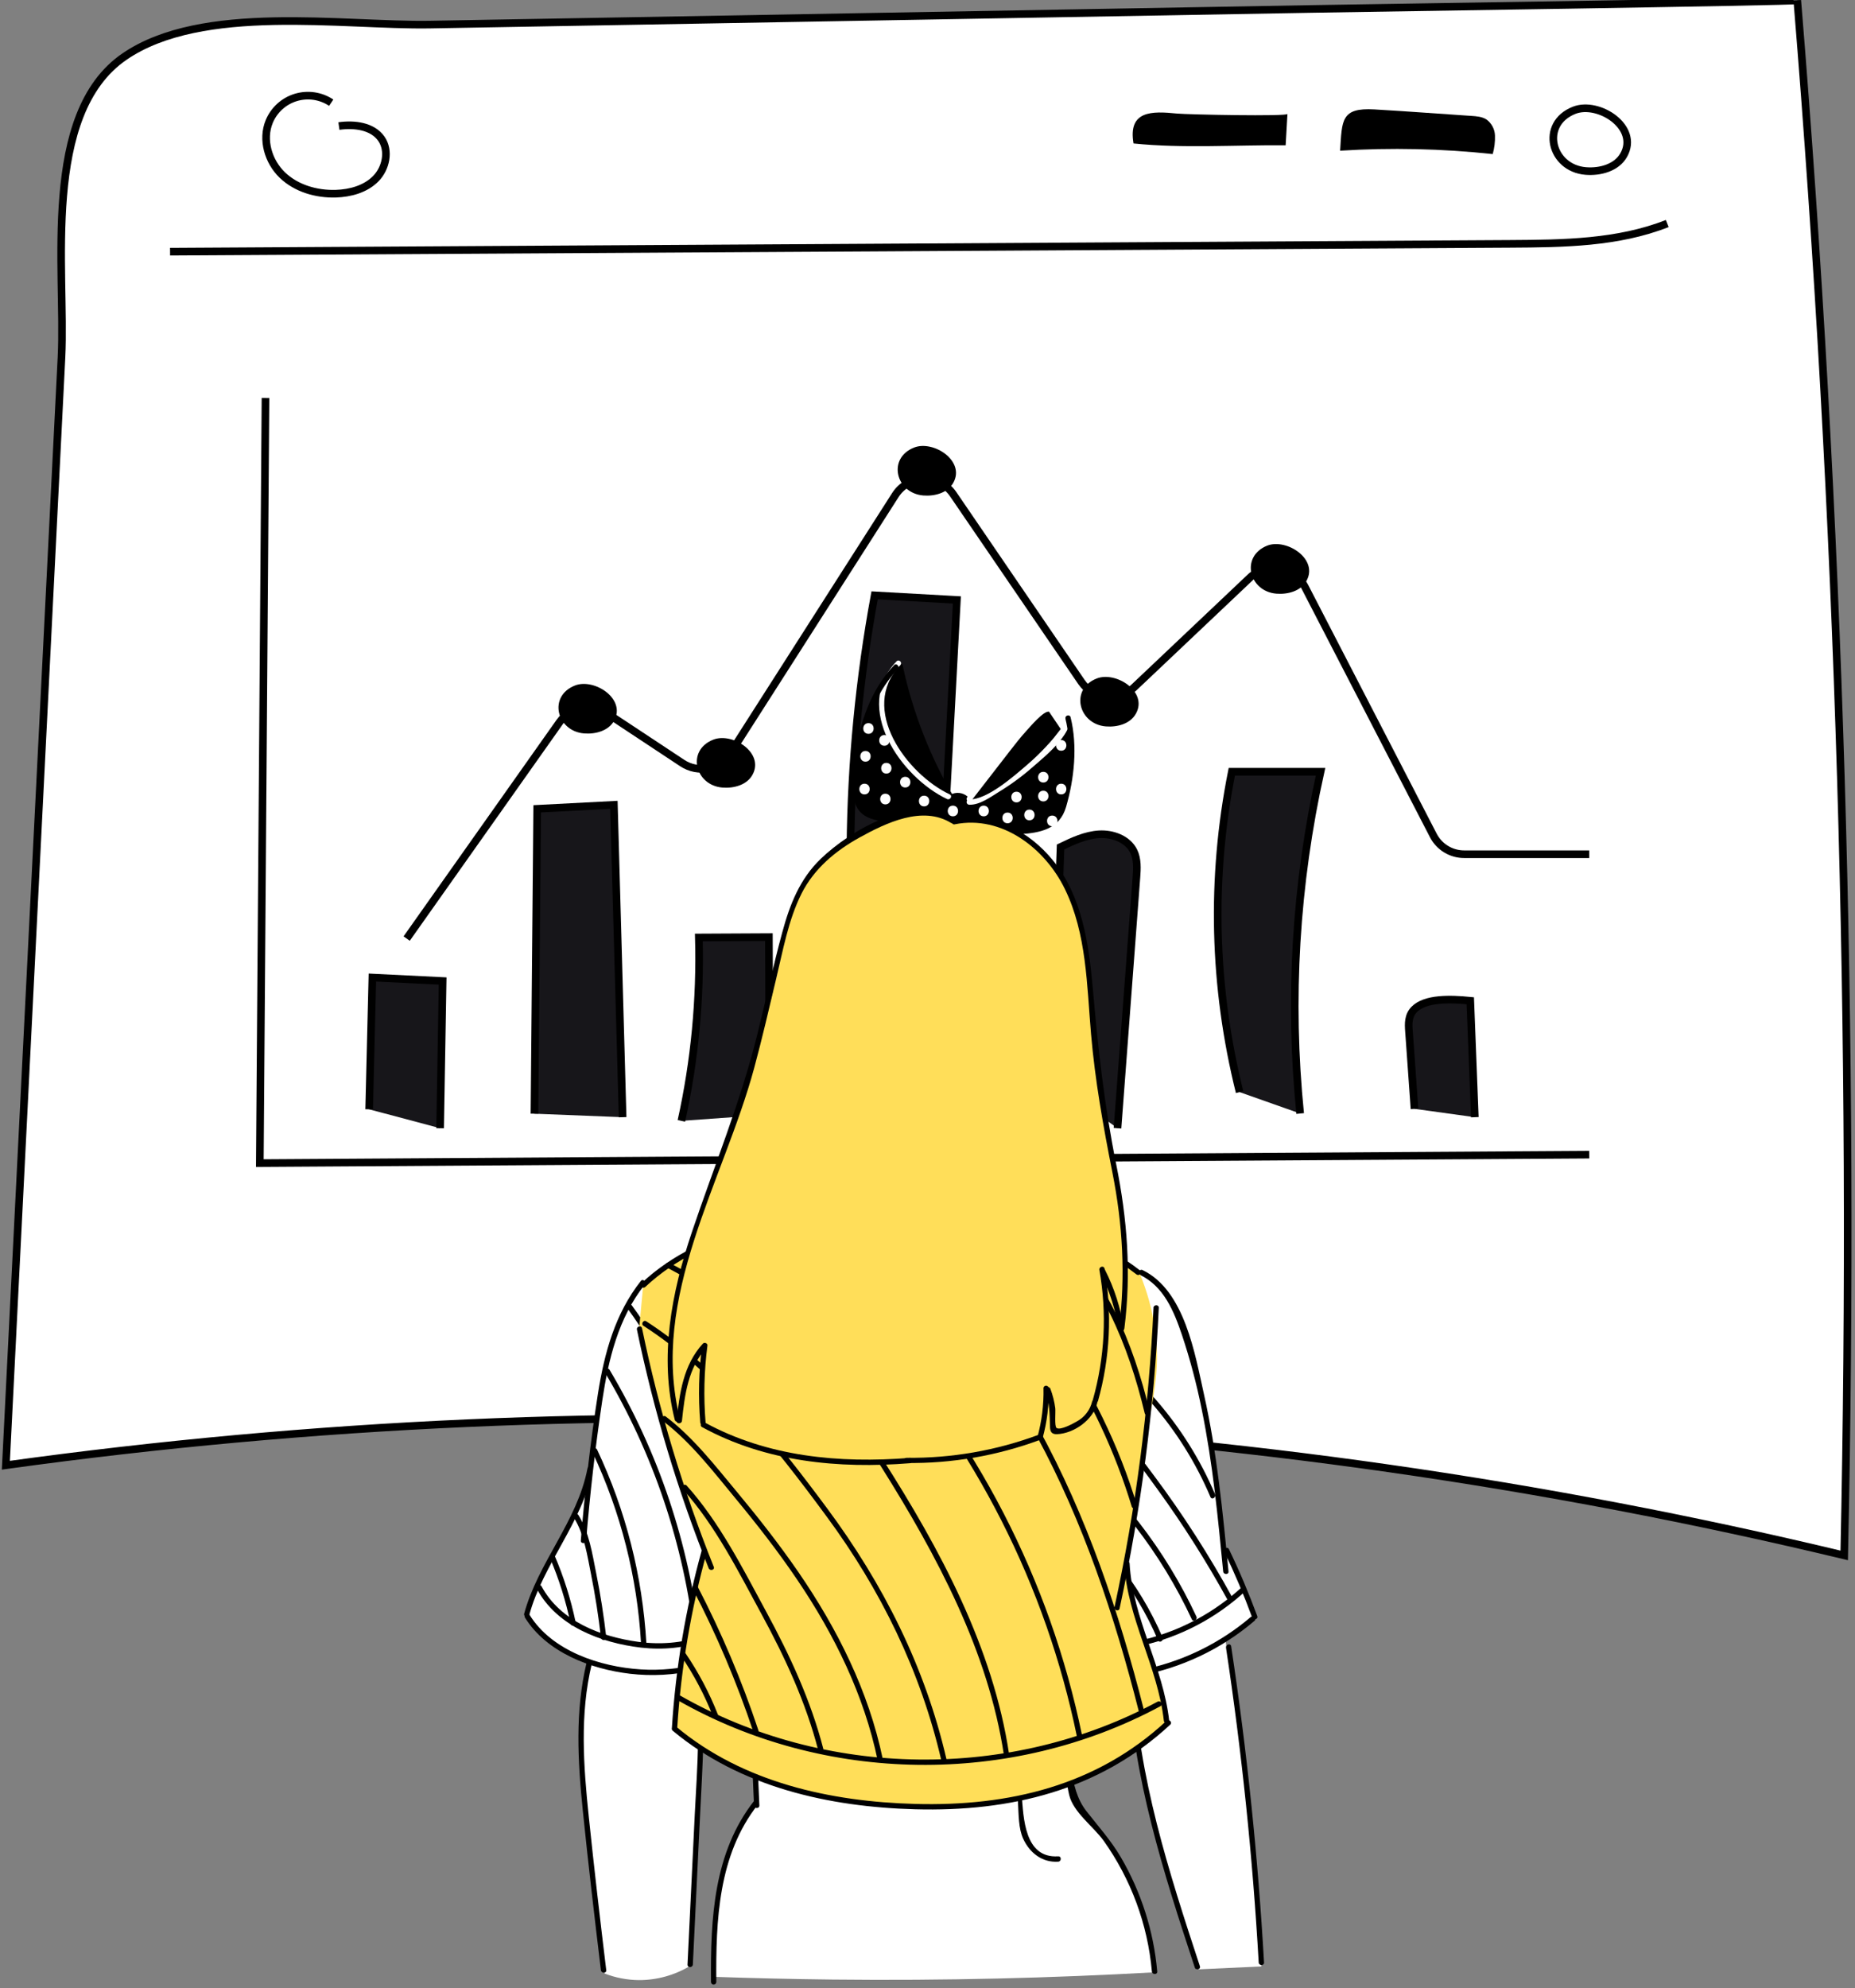 <svg width="505" height="541" viewBox="0 0 505 541" fill="none" xmlns="http://www.w3.org/2000/svg">
<rect x="0" y="0" width="505" height="541" fill="#808080" stroke="none"/>
<g clip-path="url(#clip0_1417_5000)">
<path d="M489.287 0.09C500.84 140.826 505.104 282.065 502.065 423.242C338.232 383.93 168.491 375.607 1.598 398.703L16.74 97.187C17.922 73.644 11.098 30.99 33.922 15.377C55.045 0.926 93.267 7.08 116.976 6.693L357.225 2.434C368.288 2.24 489.287 0.442 489.287 0.09Z" fill="white" stroke="black" stroke-width="2.074" stroke-miterlimit="10"/>
<path d="M46.297 68.485L411.217 66.356C425.647 66.273 440.458 66.114 453.885 60.824" stroke="black" stroke-width="2.074" stroke-miterlimit="10"/>
<path d="M90.172 27.946C88.768 27.008 87.173 26.394 85.502 26.148C83.832 25.901 82.127 26.029 80.512 26.521C78.897 27.013 77.411 27.857 76.161 28.994C74.912 30.13 73.93 31.529 73.288 33.09C71.269 37.986 73.025 43.939 76.835 47.61C80.644 51.282 86.134 52.865 91.424 52.706C95.385 52.582 99.506 51.448 102.293 48.627C105.079 45.806 106.082 41.021 103.821 37.758C101.401 34.3 96.464 33.699 92.267 34.3" stroke="black" stroke-width="2.074" stroke-miterlimit="10"/>
<path d="M350.493 31.003L350.002 39.535C336.367 39.418 322.11 40.427 308.586 39.038C307.051 30.049 313.585 30.215 320.34 30.893C323.285 31.19 350.451 31.715 350.493 31.003Z" fill="black"/>
<path d="M364.832 41.008C378.68 40.136 392.577 40.444 406.373 41.928C406.837 40.282 407.045 38.575 406.988 36.866C406.955 36.013 406.73 35.178 406.329 34.423C405.928 33.669 405.361 33.015 404.672 32.51C403.483 31.75 402.01 31.632 400.606 31.542C391.784 30.955 382.961 30.284 374.139 29.772C365.067 29.261 365.351 32.683 364.832 41.008Z" fill="black"/>
<path d="M431.709 46.533C435.629 46.851 440.068 45.641 442.018 42.225C446.353 34.62 435.187 27.401 428.549 30.008C419.173 33.7 422.222 45.773 431.709 46.533Z" stroke="black" stroke-width="2.074" stroke-miterlimit="10"/>
<path d="M251.354 134.826C254.452 135.075 257.951 134.135 259.492 131.424C262.908 125.423 254.099 119.719 248.865 121.779C241.46 124.69 243.887 134.218 251.354 134.826Z" fill="black"/>
<path d="M196.673 214.308C199.77 214.557 203.269 213.617 204.811 210.906C208.233 204.905 199.424 199.207 194.183 201.268C186.778 204.179 189.212 213.706 196.673 214.308Z" fill="black"/>
<path d="M159.016 199.574C162.114 199.823 165.613 198.882 167.155 196.172C170.577 190.17 161.761 184.473 156.527 186.533C149.108 189.451 151.549 198.979 159.016 199.574Z" fill="black"/>
<path d="M347.487 161.545C350.585 161.794 354.083 160.854 355.625 158.144C359.082 152.142 350.239 146.438 344.998 148.464C337.593 151.423 340.02 160.951 347.487 161.545Z" fill="black"/>
<path d="M301.064 197.665C304.155 197.914 307.66 196.974 309.195 194.264C312.652 188.262 303.809 182.565 298.568 184.625C291.17 187.536 293.618 197.064 301.064 197.665Z" fill="black"/>
<path d="M72.276 108.305L70.734 316.493L432.647 314.19" stroke="black" stroke-width="2.074" stroke-miterlimit="10"/>
<path d="M100.5 301.859L101.374 266L120.5 266.942L119.817 307" fill="#17161A"/>
<path d="M100.5 301.859L101.374 266L120.5 266.942L119.817 307" stroke="black" stroke-width="2.074" stroke-miterlimit="10"/>
<path d="M145.5 303.05L146.245 220.084L167.126 219L169.5 304" fill="#17161A"/>
<path d="M145.5 303.05L146.245 220.084L167.126 219L169.5 304" stroke="black" stroke-width="2.074" stroke-miterlimit="10"/>
<path d="M185.5 305C189.114 288.671 190.712 271.888 190.252 255.096L209.323 255L209.5 303.281" fill="#17161A"/>
<path d="M185.5 305C189.114 288.671 190.712 271.888 190.252 255.096L209.323 255L209.5 303.281" stroke="black" stroke-width="2.074" stroke-miterlimit="10"/>
<path d="M236.773 298.776C229.32 253.459 229.771 207.158 238.104 162L260.5 163.245C258.075 208.496 255.65 253.748 253.225 299" fill="#17161A"/>
<path d="M236.773 298.776C229.32 253.459 229.771 207.158 238.104 162L260.5 163.245C258.075 208.496 255.65 253.748 253.225 299" stroke="black" stroke-width="2.074" stroke-miterlimit="10"/>
<path d="M286.5 294.278L288.721 230.47C292.045 228.869 295.509 227.243 299.212 227.021C302.915 226.799 306.991 228.327 308.62 231.593C309.71 233.8 309.551 236.38 309.371 238.823L304.225 307" fill="#17161A"/>
<path d="M286.5 294.278L288.721 230.47C292.045 228.869 295.509 227.243 299.212 227.021C302.915 226.799 306.991 228.327 308.62 231.593C309.71 233.8 309.551 236.38 309.371 238.823L304.225 307" stroke="black" stroke-width="2.074" stroke-miterlimit="10"/>
<path d="M337.468 297.178C330.301 268.458 329.583 238.926 335.348 210H359.5C352.688 240.674 350.823 271.936 353.953 303" fill="#17161A"/>
<path d="M337.468 297.178C330.301 268.458 329.583 238.926 335.348 210H359.5C352.688 240.674 350.823 271.936 353.953 303" stroke="black" stroke-width="2.074" stroke-miterlimit="10"/>
<path d="M385.079 301.727L383.573 280.584C383.424 278.552 383.342 276.369 385.011 274.673C388.042 271.586 394.798 271.773 400.267 272.318C400.685 282.882 401.096 293.442 401.5 304" fill="#17161A"/>
<path d="M385.079 301.727L383.573 280.584C383.424 278.552 383.342 276.369 385.011 274.673C388.042 271.586 394.798 271.773 400.267 272.318C400.685 282.882 401.096 293.442 401.5 304" stroke="black" stroke-width="2.074" stroke-miterlimit="10"/>
<path d="M110.711 255.392L152.335 196.51C153.749 194.508 155.886 193.136 158.295 192.684C160.704 192.232 163.194 192.737 165.237 194.09L185.751 207.649C186.793 208.338 187.961 208.813 189.188 209.047C190.415 209.281 191.676 209.269 192.898 209.012C194.12 208.755 195.279 208.257 196.307 207.548C197.336 206.84 198.213 205.934 198.888 204.883L243.748 134.71C244.587 133.396 245.74 132.31 247.101 131.551C248.463 130.791 249.992 130.381 251.551 130.357C253.111 130.333 254.651 130.696 256.036 131.413C257.421 132.131 258.606 133.18 259.485 134.468L294.402 185.571C295.171 186.698 296.176 187.643 297.346 188.344C298.516 189.044 299.824 189.482 301.18 189.628C302.536 189.774 303.907 189.624 305.2 189.189C306.492 188.753 307.675 188.043 308.666 187.106L340.354 157.119C341.417 156.117 342.697 155.374 344.096 154.95C345.494 154.527 346.972 154.434 348.412 154.678C349.853 154.923 351.217 155.499 352.397 156.36C353.577 157.222 354.541 158.346 355.213 159.643L390.206 227.34C391.001 228.877 392.203 230.166 393.681 231.065C395.159 231.965 396.856 232.442 398.586 232.443H432.645" stroke="black" stroke-width="2.074" stroke-miterlimit="10"/>
<path d="M204.526 456.783L206.268 489.882C203.18 493.731 200.665 498.007 198.801 502.576C196.111 509.214 195.516 514.766 194.825 521.245C194.232 526.781 194.065 532.354 194.327 537.915C204.929 538.288 215.713 538.537 226.679 538.662C257.178 538.994 286.501 538.247 314.524 536.67C314.142 532.465 313.395 528.301 312.291 524.225C310.832 518.463 308.569 512.935 305.57 507.803C304.381 505.805 302.286 502.963 298.103 497.349C295.524 493.892 293.353 491.043 291.88 489.135L289.64 463.504L204.526 456.783Z" fill="white"/>
<path d="M204.083 463.904L205.272 491.277C205.314 492.211 206.766 492.211 206.724 491.277L205.542 463.904C205.5 462.97 204.041 462.963 204.083 463.904Z" fill="black"/>
<path d="M205.309 490.014C194.246 504.105 193.423 522.103 193.554 539.305C193.554 539.498 193.631 539.683 193.767 539.819C193.903 539.955 194.088 540.031 194.28 540.031C194.473 540.031 194.658 539.955 194.794 539.819C194.93 539.683 195.006 539.498 195.006 539.305C194.875 522.545 195.511 504.796 206.332 491.037C206.899 490.345 205.876 489.274 205.302 490.014H205.309Z" fill="black"/>
<path d="M289.469 468.468C289.973 474.878 289.6 482.179 291.073 488.437C292.186 493.152 297.69 497.038 300.449 500.882C307.907 511.362 312.441 523.638 313.586 536.449C313.669 537.376 315.121 537.383 315.038 536.449C314.068 525.471 310.677 514.845 305.109 505.335C302.391 500.723 299.004 496.983 295.74 492.806C290.693 486.342 291.591 476.42 290.955 468.468C290.879 467.535 289.427 467.528 289.496 468.468H289.469Z" fill="black"/>
<path d="M273.925 481.203C278.889 485.414 275.944 494.693 278.557 500.363C280.334 504.214 283.757 506.869 288.078 506.586C289.005 506.523 289.012 505.071 288.078 505.127C278.855 505.707 278.634 494.624 278.136 488.187C277.901 485.075 277.444 482.268 274.948 480.166C274.257 479.558 273.206 480.588 273.925 481.19V481.203Z" fill="black"/>
<path d="M183.431 342.312C180.043 342.624 177.768 345.313 175.058 348.598C172.088 352.265 169.761 356.41 168.178 360.857C166.22 366.181 164.819 371.693 163.995 377.306C162.909 383.667 161.672 392.067 160.704 402.128C158.381 407.355 156.251 411.517 154.723 414.387C151.224 420.934 149.06 424.067 146.35 430.234C145.107 433.069 144.008 435.965 143.059 438.912C144.282 441.096 145.791 443.107 147.546 444.892C151.111 448.458 155.543 451.034 160.406 452.367C159.005 458.964 158.204 465.676 158.014 472.418C157.873 477.51 158.072 482.605 158.609 487.671C160.517 507.224 163.629 530.048 164.59 537.011C167.547 538.163 170.688 538.771 173.862 538.809C178.816 538.83 183.68 537.483 187.918 534.916C187.974 525.367 188.271 517.63 188.513 512.486C188.651 509.617 188.727 508.566 189.709 492.151C190.594 477.528 190.732 475.045 190.594 470.904C190.421 465.087 189.82 459.291 188.796 453.563C195.098 452.373 201.101 449.943 206.455 446.413C205.688 433.498 204.948 422.601 204.381 414.414C201.118 368.732 201.968 397.516 200.198 374.312C199.341 363.104 198.905 353.258 192.122 346.503C190.712 345.113 187.441 341.946 183.431 342.312Z" fill="white"/>
<path d="M174.472 348.553C167.461 357.41 164.536 368.162 162.794 379.156C160.72 392.41 159.213 405.824 158.12 419.189C158.044 420.123 159.503 420.123 159.572 419.189C160.616 406.46 162.068 393.71 163.963 381.078C165.643 369.877 168.332 358.641 175.503 349.584C176.076 348.858 175.053 347.82 174.472 348.553Z" fill="black"/>
<path d="M159.925 399.623C157.159 414.026 146.47 425.116 142.674 439.18C142.652 439.352 142.693 439.527 142.789 439.672C142.886 439.817 143.031 439.922 143.198 439.969C143.366 440.016 143.544 440.001 143.702 439.928C143.86 439.854 143.985 439.726 144.056 439.567C147.845 425.51 158.514 414.427 161.308 400.011C161.487 399.091 160.084 398.704 159.925 399.623Z" fill="black"/>
<path d="M142.927 440.189C148.811 449.647 160.835 454.183 171.455 455.441C183.548 456.876 195.762 454.039 205.985 447.421C206.773 446.916 206.04 445.658 205.252 446.169C196.113 452.106 185.305 454.943 174.428 454.259C163.414 453.568 150.291 449.281 144.185 439.449C143.687 438.661 142.429 439.387 142.927 440.189Z" fill="black"/>
<path d="M198.953 372.485C202.461 396.989 204.592 421.67 205.335 446.413C205.335 447.346 206.822 447.353 206.794 446.413C206.036 421.538 203.887 396.726 200.357 372.091C200.218 371.165 198.822 371.559 198.974 372.479L198.953 372.485Z" fill="black"/>
<path d="M146.178 432.382C151.619 442.532 163.643 447.068 174.526 448.334C186.557 449.716 198.858 445.948 205.952 435.708C206.484 434.934 205.226 434.208 204.693 434.968C197.731 445.028 185.472 448.354 173.78 446.764C163.602 445.381 152.525 441.157 147.429 431.649C146.987 430.827 145.728 431.56 146.171 432.382H146.178Z" fill="black"/>
<path d="M159.682 452.434C156.529 465.654 157.283 479.144 158.645 492.537C160.125 507.056 161.826 521.576 163.589 536.096C163.699 537.009 165.151 537.023 165.041 536.096C163.354 522.206 161.743 508.301 160.291 494.383C158.839 480.464 157.815 466.532 161.086 452.828C161.307 451.915 159.903 451.528 159.703 452.441L159.682 452.434Z" fill="black"/>
<path d="M189.147 454.267C190.848 467.328 189.838 480.506 189.147 493.609C188.483 507.267 187.824 520.918 187.169 534.562C187.121 535.502 188.552 535.495 188.621 534.562C189.285 520.913 189.944 507.262 190.599 493.609C191.235 480.472 192.265 467.334 190.564 454.267C190.447 453.347 188.988 453.34 189.112 454.267H189.147Z" fill="black"/>
<path d="M149.755 424.023C152.199 429.756 154.066 435.718 155.328 441.821C155.522 442.74 156.925 442.353 156.711 441.434C155.412 435.21 153.494 429.132 150.986 423.291C150.619 422.426 149.368 423.173 149.734 424.023H149.755Z" fill="black"/>
<path d="M156.245 412.99C159.066 417.519 159.875 423.264 160.912 428.429C162.053 434.113 162.931 439.845 163.608 445.604C163.712 446.524 165.171 446.531 165.06 445.604C164.369 439.713 163.484 433.85 162.295 428.042C161.223 422.697 160.4 416.979 157.455 412.257C156.957 411.462 155.699 412.195 156.196 412.99H156.245Z" fill="black"/>
<path d="M161.304 395.205C168.999 411.516 173.483 429.154 174.511 447.159C174.559 448.086 176.018 448.093 175.963 447.159C174.916 428.899 170.365 411.012 162.556 394.472C162.162 393.622 160.903 394.362 161.304 395.205Z" fill="black"/>
<path d="M164.693 373.481C177.889 395.629 186.199 420.342 189.065 445.963C189.169 446.883 190.628 446.89 190.517 445.963C187.64 420.087 179.264 395.124 165.951 372.748C165.854 372.582 165.694 372.46 165.508 372.411C165.321 372.362 165.122 372.388 164.955 372.486C164.789 372.583 164.667 372.742 164.618 372.929C164.569 373.116 164.596 373.314 164.693 373.481Z" fill="black"/>
<path d="M170.79 355.992C188.768 380.51 195.972 410.414 202.133 439.655C202.326 440.574 203.723 440.187 203.516 439.267C197.334 409.882 190.102 379.846 172.028 355.232C171.482 354.485 170.217 355.232 170.77 355.964L170.79 355.992Z" fill="black"/>
<path d="M179.471 346.895C191.848 360.032 197.165 377.498 201.839 394.541C201.91 394.7 202.036 394.828 202.193 394.902C202.351 394.975 202.529 394.99 202.697 394.943C202.864 394.896 203.01 394.791 203.106 394.646C203.202 394.501 203.243 394.327 203.222 394.154C198.478 376.868 193.037 359.216 180.474 345.865C179.831 345.173 178.807 346.211 179.45 346.895H179.471Z" fill="black"/>
<path d="M310.71 345.814C313.647 347.913 316.217 350.483 318.315 353.42C321.586 358.039 322.747 362.326 323.764 366.225C327.02 378.712 328.652 384.956 329.482 389.914C331.267 400.558 332.451 411.294 333.029 422.072C337.109 427.074 339.997 432.941 341.471 439.226C340.033 440.786 338.487 442.244 336.845 443.589C335.725 444.508 334.626 445.317 333.575 446.037C334.266 450.558 335.11 456.408 336.03 463.191C336.652 467.83 338.208 479.605 339.839 495.059C341.022 506.267 342.28 519.742 343.379 535.092L325.679 535.908C323.549 529.962 320.839 521.9 318.073 512.213C315.423 503.439 313.242 494.53 311.539 485.524C309.728 475.539 308.635 465.436 308.269 455.295C305.343 456.133 302.323 456.598 299.28 456.678C292.717 456.786 286.238 455.185 280.48 452.031C281.027 443.928 281.739 435.568 282.665 426.974C283.944 415.005 285.514 403.555 287.291 392.659L282.928 376.576C283.039 374.356 283.924 360.798 295.18 352.065C299.699 348.621 305.065 346.462 310.71 345.814Z" fill="white"/>
<path d="M310.329 346.896C316.856 350.049 319.601 356.818 321.793 363.317C323.995 369.925 325.784 376.663 327.152 383.493C330.132 398.013 331.563 412.844 332.994 427.606C333.084 428.532 334.536 428.539 334.446 427.606C332.89 411.516 331.328 395.358 327.795 379.552C325.319 368.489 322.554 351.162 311.069 345.61C310.225 345.202 309.486 346.46 310.329 346.868V346.896Z" fill="black"/>
<path d="M333.325 422.286C336.133 428.113 338.652 434.059 340.883 440.125C341.208 440.996 342.611 440.623 342.266 439.738C339.993 433.547 337.426 427.486 334.563 421.553C334.155 420.71 332.904 421.443 333.305 422.286H333.325Z" fill="black"/>
<path d="M285.058 384.274C286.698 386.211 287.964 388.436 288.792 390.835C289.096 391.72 290.5 391.34 290.175 390.448C289.26 387.815 287.868 385.372 286.068 383.243C285.466 382.552 284.436 383.561 285.038 384.274H285.058Z" fill="black"/>
<path d="M286.534 390.917C285.469 411.037 279.959 430.681 280.125 450.891C280.125 451.084 280.201 451.268 280.337 451.404C280.474 451.541 280.658 451.617 280.851 451.617C281.043 451.617 281.228 451.541 281.364 451.404C281.5 451.268 281.577 451.084 281.577 450.891C281.418 430.681 286.928 411.037 287.993 390.917C288.042 389.983 286.61 389.983 286.534 390.917Z" fill="black"/>
<path d="M280.346 452.156C286.728 459.403 301.372 457.536 309.753 456.063C321.489 453.967 332.455 448.784 341.523 441.045C342.215 440.437 341.205 439.413 340.493 440.015C332.41 446.892 322.78 451.708 312.428 454.051C307.402 455.182 302.258 455.707 297.106 455.614C291.803 455.51 285.131 455.392 281.376 451.126C280.754 450.435 279.731 451.451 280.346 452.156Z" fill="black"/>
<path d="M281.507 445.352C289.873 450.842 301.635 449.874 310.969 447.765C321.444 445.356 331.111 440.261 339.02 432.982C339.711 432.353 338.681 431.33 337.99 431.959C330.647 438.709 321.746 443.533 312.082 446.002C302.838 448.339 290.599 449.583 282.24 444.1C281.452 443.582 280.726 444.84 281.507 445.352Z" fill="black"/>
<path d="M282.463 433.013C286.175 437.355 289.314 442.156 291.804 447.298C292.219 448.141 293.471 447.401 293.063 446.565C290.51 441.317 287.293 436.418 283.493 431.989C282.885 431.298 281.855 432.308 282.463 433.013Z" fill="black"/>
<path d="M283.493 420.532C290.901 428.628 296.93 437.885 301.339 447.933C301.712 448.791 302.963 448.051 302.59 447.201C298.117 437.056 292.012 427.713 284.516 419.544C283.887 418.852 282.857 419.882 283.493 420.567V420.532Z" fill="black"/>
<path d="M285.942 409.767C298.869 419.054 309.01 431.7 315.265 446.337C315.631 447.194 316.883 446.454 316.516 445.597C310.146 430.754 299.836 417.938 286.702 408.536C285.942 407.99 285.209 409.228 285.969 409.795L285.942 409.767Z" fill="black"/>
<path d="M288.389 394.017C303.736 406.677 316.06 422.606 324.46 440.64C324.854 441.483 326.106 440.75 325.712 439.9C317.258 421.753 304.856 405.725 289.412 392.987C288.721 392.399 287.663 393.422 288.389 394.017Z" fill="black"/>
<path d="M290.803 380.726C301.306 385.953 308.434 396.089 315.169 405.34C322.149 414.961 328.518 425.011 334.238 435.431C334.688 436.254 335.946 435.521 335.49 434.698C329.2 423.235 322.124 412.222 314.311 401.738C307.936 393.171 301.278 384.287 291.543 379.433C290.706 379.018 289.966 380.269 290.81 380.691L290.803 380.726Z" fill="black"/>
<path d="M290.811 362.747C308.092 373.17 321.643 388.782 329.531 407.358C329.897 408.215 331.149 407.476 330.789 406.618C322.784 387.81 309.05 372.006 291.544 361.454C291.377 361.357 291.178 361.33 290.992 361.38C290.805 361.429 290.645 361.55 290.548 361.717C290.451 361.884 290.424 362.083 290.473 362.269C290.523 362.456 290.644 362.616 290.811 362.713V362.747Z" fill="black"/>
<path d="M333.766 448.36C338.057 476.755 341.023 505.304 342.664 534.007C342.713 534.934 344.172 534.941 344.116 534.007C342.471 505.202 339.488 476.524 335.169 447.973C335.024 447.053 333.627 447.448 333.786 448.36H333.766Z" fill="black"/>
<path d="M307.165 456.093C308.327 483.453 316.748 509.582 325.266 535.393C325.557 536.278 326.96 535.898 326.649 535.006C318.193 509.333 309.779 483.322 308.617 456.093C308.575 455.16 307.123 455.153 307.165 456.093Z" fill="black"/>
<path d="M175.129 349.465L173.863 363.011C175.218 368.593 176.689 374.262 178.275 380.02C182.423 395.072 187.007 409.26 191.82 422.549C190.34 427.562 188.95 432.92 187.726 438.611C185.499 448.991 184.025 459.519 183.315 470.112C187.798 473.869 192.665 477.141 197.835 479.875C202.08 482.143 211.339 486.513 229.316 489.327C243.656 491.546 256.24 493.476 272.184 490.585C293.134 486.762 308.477 476.598 317.541 469.151C317.189 467.077 316.594 463.869 315.654 460.017C313.69 451.976 311.941 448.173 309.984 441.432C308.489 436.263 307.334 431.001 306.527 425.681C307.91 414.114 309.459 404.738 310.62 398.28C313.704 381.188 316.152 373.271 314.402 361.42C313.652 356.336 312.278 351.364 310.309 346.617C302.852 341.364 294.666 337.229 286.012 334.344C277.95 331.716 269.586 330.129 261.121 329.622C252.382 328.93 246.304 329.352 234.66 330.251C217.036 331.634 208.22 332.325 199.066 335.602C190.343 338.799 182.243 343.49 175.129 349.465Z" fill="#FFDE59"/>
<path d="M173.405 361.837C177.981 383.999 184.513 405.712 192.924 426.72C193.27 427.578 194.68 427.204 194.307 426.333C185.891 405.326 179.359 383.613 174.788 361.45C174.594 360.53 173.191 360.917 173.405 361.837Z" fill="black"/>
<path d="M191.044 421.859C186.674 437.617 183.951 453.786 182.92 470.106C182.858 471.04 184.303 471.04 184.372 470.106C185.401 453.917 188.108 437.877 192.448 422.246C192.469 422.073 192.428 421.899 192.332 421.754C192.236 421.609 192.091 421.503 191.923 421.457C191.756 421.41 191.577 421.424 191.419 421.498C191.262 421.572 191.136 421.7 191.065 421.859H191.044Z" fill="black"/>
<path d="M183.139 470.952C201.586 486.308 225.641 491.694 249.163 492.324C275.002 493.015 299.236 487.256 318.575 469.299C319.267 468.656 318.236 467.633 317.545 468.269C298.496 485.956 274.607 491.549 249.163 490.872C226.063 490.249 202.298 485.022 184.169 469.921C183.478 469.327 182.42 470.35 183.139 470.952Z" fill="black"/>
<path d="M175.672 350.186C192.37 334.567 216.591 332.009 238.399 330.612C263.027 329.029 289.184 331.165 309.387 346.777C310.12 347.344 311.157 346.321 310.417 345.747C289.875 329.844 263.477 327.549 238.399 329.153C216.169 330.577 191.644 333.253 174.642 349.156C173.951 349.799 174.988 350.829 175.672 350.186Z" fill="black"/>
<path d="M314.027 355.876C312.771 383.264 309.221 410.498 303.414 437.292C303.214 438.204 304.617 438.599 304.797 437.679C310.632 410.757 314.201 383.394 315.466 355.876C315.507 354.936 314.083 354.943 314.007 355.876H314.027Z" fill="black"/>
<path d="M306.064 425.488C306.893 440.416 315.204 453.491 316.843 468.253C316.947 469.173 318.406 469.187 318.302 468.253C316.656 453.491 308.345 440.396 307.523 425.488C307.467 424.562 306.015 424.555 306.064 425.488Z" fill="black"/>
<path d="M184.461 462.632C224.501 485.511 275.279 486.141 315.887 464.292C316.709 463.849 315.977 462.591 315.154 463.033C275.003 484.64 224.778 483.99 185.166 461.381C185 461.283 184.802 461.256 184.616 461.305C184.43 461.353 184.271 461.474 184.174 461.64C184.076 461.806 184.049 462.004 184.098 462.19C184.146 462.376 184.267 462.535 184.433 462.632H184.461Z" fill="black"/>
<path d="M185.463 450.67C188.917 455.754 191.797 461.206 194.05 466.925C194.389 467.782 195.799 467.409 195.433 466.538C193.137 460.699 190.199 455.133 186.673 449.944C186.154 449.176 184.889 449.902 185.421 450.677L185.463 450.67Z" fill="black"/>
<path d="M188.58 432.334C195.089 444.826 200.601 457.812 205.064 471.171C205.361 472.056 206.765 471.676 206.447 470.784C201.956 457.306 196.408 444.205 189.853 431.601C189.417 430.771 188.159 431.504 188.594 432.334H188.58Z" fill="black"/>
<path d="M185.94 405.3C194.804 415.188 200.992 427.592 207.291 439.18C213.707 450.99 219.37 463.186 222.744 476.234C222.815 476.392 222.941 476.52 223.099 476.594C223.256 476.668 223.435 476.683 223.603 476.636C223.77 476.589 223.915 476.483 224.011 476.339C224.108 476.194 224.149 476.019 224.127 475.846C220.718 462.675 215 450.367 208.529 438.447C202.161 426.693 195.903 414.247 186.942 404.249C186.32 403.558 185.29 404.581 185.919 405.28L185.94 405.3Z" fill="black"/>
<path d="M180.541 386.714C188.147 392.508 194.155 400.405 200.226 407.734C206.144 414.883 211.862 422.212 217.062 429.908C227.191 444.884 235.239 461.25 238.939 479.04C239.125 479.953 240.529 479.566 240.321 478.653C236.477 460.164 227.959 443.204 217.311 427.723C212.139 420.214 206.504 413.037 200.675 406.026C194.674 398.821 188.762 391.167 181.253 385.456C180.506 384.889 179.78 386.147 180.52 386.714H180.541Z" fill="black"/>
<path d="M175.222 360.793C195.522 374 210.713 393.235 224.928 412.505C239.745 432.556 250.622 454.682 256.271 479.048C256.485 479.961 257.888 479.573 257.653 478.661C251.825 453.514 240.451 431.001 225.108 410.348C211.01 391.368 195.964 372.568 175.941 359.542C175.153 359.03 174.42 360.289 175.201 360.793H175.222Z" fill="black"/>
<path d="M181.559 344.925C205.696 357.515 225.512 376.225 239.97 399.243C255.022 423.208 269.093 449.406 273.325 477.706C273.463 478.626 274.866 478.238 274.707 477.319C270.386 448.403 255.825 421.362 240.254 397.003C225.935 374.459 205.951 356.068 182.298 343.666C181.469 343.238 180.729 344.489 181.559 344.925Z" fill="black"/>
<path d="M202.577 335.943C216.835 339.67 227.828 352.081 237.405 362.632C265.482 393.604 284.738 431.54 293.168 472.486C293.362 473.405 294.765 473.018 294.551 472.106C285.843 429.87 265.689 390.843 236.291 359.293C226.992 349.336 216.586 338.121 202.965 334.56C202.792 334.539 202.617 334.58 202.473 334.676C202.328 334.772 202.222 334.917 202.175 335.085C202.128 335.252 202.143 335.431 202.217 335.589C202.291 335.746 202.419 335.872 202.577 335.943Z" fill="black"/>
<path d="M228.718 331.123C241.212 336.89 251.037 346.846 259.735 357.218C268.343 367.602 275.878 378.831 282.228 390.731C294.929 414.239 303.461 439.781 310.016 465.633C310.087 465.792 310.213 465.92 310.37 465.993C310.528 466.067 310.707 466.082 310.874 466.035C311.042 465.988 311.187 465.883 311.283 465.738C311.379 465.593 311.42 465.418 311.399 465.246C304.685 438.75 295.876 412.587 282.684 388.567C276.441 377.086 269.093 366.242 260.745 356.187C251.943 345.671 242.007 335.659 229.403 329.837C228.559 329.45 227.819 330.701 228.67 331.095L228.718 331.123Z" fill="black"/>
<path d="M256.419 330.826C263.334 332.582 269.045 341.888 273.345 347.199C278.557 353.573 283.427 360.22 287.934 367.112C296.702 380.381 303.507 394.848 308.138 410.063C308.209 410.222 308.335 410.35 308.492 410.423C308.65 410.497 308.829 410.512 308.996 410.465C309.164 410.418 309.309 410.313 309.405 410.168C309.501 410.023 309.542 409.848 309.521 409.676C304.632 393.22 296.909 377.87 287.333 363.613C282.646 356.688 277.606 350.01 272.232 343.603C268.084 338.639 263.423 331.116 256.779 329.429C256.688 329.403 256.593 329.396 256.499 329.407C256.406 329.419 256.315 329.448 256.233 329.495C256.151 329.541 256.079 329.603 256.02 329.677C255.962 329.751 255.919 329.836 255.894 329.927C255.868 330.018 255.861 330.112 255.872 330.206C255.884 330.3 255.913 330.39 255.959 330.472C256.006 330.555 256.068 330.627 256.142 330.685C256.216 330.743 256.301 330.786 256.392 330.812L256.419 330.826Z" fill="black"/>
<path d="M285.353 334.553C299.714 347.691 307.168 365.944 311.628 384.544C311.849 385.449 313.252 385.062 313.01 384.156C308.482 365.329 300.876 346.819 286.349 333.523C285.658 332.894 284.627 333.917 285.319 334.553H285.353Z" fill="black"/>
<path d="M242.45 223.621C240.714 223.517 237.188 223.358 234.955 220.855C233.634 219.383 233.309 217.709 232.977 215.926C232.562 213.651 232.417 210.698 233.966 203.888C234.617 200.59 235.542 197.352 236.732 194.208C238.668 189.301 241.33 184.712 244.628 180.594C245.026 183.117 245.552 185.619 246.204 188.089C246.536 189.34 247.767 193.883 251.528 202.491C253.125 206.135 255.331 210.864 258.242 216.32L263.172 217.308C265.979 214.045 268.185 211.307 269.685 209.412C272.029 206.439 274.449 203.521 276.786 200.534C278.743 198.038 280.347 195.943 283.299 194.222C286.438 192.389 287.842 192.873 288.229 193.039C289.612 193.62 290.2 195.148 290.794 196.787C291.483 198.75 291.818 200.819 291.783 202.899C291.831 207.241 291.873 210.422 290.794 214.743C290.111 217.477 289.118 220.124 287.835 222.632C286.633 223.652 285.307 224.514 283.887 225.198C279.738 227.196 275.853 227.085 273.232 226.975C248.119 225.931 253.665 224.271 242.45 223.621Z" fill="black"/>
<path d="M259.224 223.512C257.039 222.246 254.63 221.41 252.13 221.05C246.481 220.255 242.105 222.267 237.375 224.431C232.541 226.547 228.16 229.575 224.473 233.351C221.157 236.872 218.455 240.925 216.48 245.34C213.943 250.913 214.372 252.946 211.564 265.018C210.472 269.727 209.4 273.592 207.257 281.315C205.058 289.246 203.62 294.452 201.414 300.993C198.842 308.647 198.593 308.142 194.963 318.209C192.64 324.64 190.075 331.803 187.579 340.964C185.567 348.363 184.371 352.767 183.582 358.485C182.358 367.68 182.566 377.01 184.198 386.142C184.605 378.799 187.171 371.739 191.575 365.849L191.271 387.974C194.566 389.605 197.953 391.043 201.414 392.282C213.245 396.506 222.89 397.302 229.701 397.813C241.728 398.604 253.807 397.882 265.655 395.663C271.598 394.588 277.472 393.159 283.244 391.383C284.06 386.571 284.879 381.754 285.699 376.932C286.114 381.242 286.524 385.547 286.93 389.848C289.594 389.613 292.145 388.657 294.307 387.082C295.779 385.995 297.032 384.639 298 383.086C301.553 371.111 302.383 358.493 300.426 346.157L305.654 360.608C306.71 354.107 307.019 347.507 306.573 340.937C306.241 335.979 305.716 334.714 303.496 321.259C301.844 311.233 300.731 303.62 300.115 299.133C298.829 290.055 298.179 285.519 297.661 280.382C296.098 265.129 297.191 264.078 295.503 256.092C293.996 248.936 292.572 242.547 287.511 236.103C283.896 231.265 278.998 227.537 273.371 225.344C268.858 223.659 264.018 223.032 259.224 223.512Z" fill="#FFDE59"/>
<path d="M259.673 222.679C248.61 215.896 231.532 225.901 223.429 233.7C217.745 239.163 215.007 246.146 212.981 253.641C210.485 262.823 208.487 272.13 206.198 281.36C201.621 299.863 194.444 317.197 188.38 335.201C182.814 351.706 179.392 369.247 183.72 386.45C183.791 386.609 183.917 386.737 184.074 386.81C184.232 386.884 184.411 386.899 184.578 386.852C184.746 386.805 184.891 386.7 184.987 386.555C185.083 386.41 185.124 386.235 185.103 386.063C176.764 353.068 196.912 321.573 205.292 290.708C207.477 282.667 209.337 274.536 211.28 266.432C213.14 258.695 214.599 250.35 218.194 243.18C221.617 236.376 227.446 231.515 234.021 227.885C241.205 223.917 251.113 219.146 258.912 223.93C259.078 224.028 259.276 224.055 259.462 224.006C259.648 223.958 259.808 223.837 259.905 223.671C260.002 223.505 260.029 223.307 259.981 223.121C259.932 222.935 259.811 222.776 259.645 222.679H259.673Z" fill="black"/>
<path d="M185.656 386.602C186.402 379.48 187.35 372.144 192.376 366.64L191.139 366.129C190.228 373.07 190.058 380.088 190.634 387.065C190.71 387.991 192.169 387.998 192.086 387.065C191.514 380.088 191.683 373.07 192.591 366.129C192.674 365.492 191.747 365.181 191.353 365.61C186.05 371.404 184.985 379.072 184.204 386.602C184.107 387.528 185.587 387.521 185.656 386.602Z" fill="black"/>
<path d="M191.126 388.332C208.46 397.812 228.297 399.706 247.705 398.158C248.632 398.088 248.639 396.629 247.705 396.706C228.553 398.227 208.985 396.429 191.859 387.074C191.036 386.625 190.303 387.883 191.126 388.332Z" fill="black"/>
<path d="M259.944 224.299C272.77 221.734 284.504 230.84 289.904 241.924C295.836 254.093 295.878 268.094 297.018 281.335C298.118 294.085 300.344 306.489 302.833 319.032C305.641 333.185 306.45 347.097 304.645 361.437C304.527 362.363 305.986 362.349 306.104 361.437C308.005 346.294 306.878 331.705 303.871 316.805C300.648 300.902 298.906 285.096 297.496 268.931C296.438 256.845 294.571 243.887 286.689 234.166C280.099 226.049 270.094 220.815 259.557 222.923C258.637 223.11 259.025 224.514 259.944 224.306V224.299Z" fill="black"/>
<path d="M305.951 361.624C305.109 355.995 303.365 350.539 300.786 345.466C300.365 344.629 299.113 345.369 299.535 346.198C302.045 351.163 303.738 356.5 304.548 362.004C304.686 362.931 306.083 362.537 305.931 361.617L305.951 361.624Z" fill="black"/>
<path d="M299.301 345.581C301.376 357.338 300.766 369.412 297.517 380.899C297.496 381.072 297.537 381.247 297.633 381.392C297.729 381.536 297.874 381.642 298.042 381.689C298.209 381.736 298.388 381.721 298.546 381.647C298.703 381.573 298.829 381.445 298.9 381.287C302.201 369.545 302.811 357.211 300.684 345.201C300.525 344.275 299.121 344.669 299.301 345.581Z" fill="black"/>
<path d="M246.759 398.097C259.181 398.253 271.524 396.115 283.17 391.791C284.041 391.466 283.661 390.062 282.783 390.408C271.263 394.699 259.051 396.827 246.759 396.686C246.578 396.704 246.41 396.788 246.288 396.923C246.165 397.058 246.098 397.233 246.098 397.415C246.098 397.598 246.165 397.773 246.288 397.908C246.41 398.043 246.578 398.127 246.759 398.145V398.097Z" fill="black"/>
<path d="M284.075 377.779C284.17 382.239 283.62 386.689 282.443 390.992C282.422 391.164 282.463 391.339 282.559 391.484C282.655 391.629 282.8 391.734 282.968 391.781C283.135 391.828 283.314 391.813 283.472 391.739C283.629 391.666 283.755 391.538 283.826 391.379C285.04 386.951 285.606 382.37 285.506 377.779C285.506 377.586 285.43 377.402 285.293 377.265C285.157 377.129 284.973 377.053 284.78 377.053C284.588 377.053 284.403 377.129 284.267 377.265C284.131 377.402 284.054 377.586 284.054 377.779H284.075Z" fill="black"/>
<path d="M284.532 378.3C285.791 381.716 285.735 384.793 285.853 388.34C285.901 389.64 286.371 390.31 287.768 390.255C292.435 390.054 297.628 386.335 298.699 381.764C298.914 380.858 297.51 380.464 297.317 381.377C297.042 382.509 296.535 383.572 295.828 384.498C295.121 385.424 294.229 386.193 293.21 386.756C292.207 387.344 288.605 389.321 287.623 388.547C287.014 388.077 287.409 384.184 287.277 383.14C287.038 381.353 286.595 379.599 285.957 377.913C285.638 377.042 284.228 377.415 284.574 378.3H284.532Z" fill="black"/>
<path d="M257.611 221.464C256.968 219.155 259.416 216.348 261.822 217.447C262.258 217.675 262.641 217.994 262.944 218.382C263.247 218.77 263.464 219.218 263.58 219.697C263.696 220.175 263.708 220.673 263.616 221.157C263.524 221.64 263.33 222.099 263.046 222.501C262.493 223.255 263.737 223.981 264.304 223.234C266.116 220.766 264.809 216.735 261.815 215.898C258.413 214.944 255.309 218.664 256.208 221.845C256.279 222.002 256.404 222.129 256.561 222.202C256.717 222.276 256.895 222.291 257.062 222.245C257.228 222.199 257.373 222.095 257.47 221.952C257.567 221.809 257.61 221.636 257.591 221.464H257.611Z" fill="black"/>
<path d="M259.735 217.009C253.17 205.854 248.444 193.714 245.741 181.055C245.547 180.136 244.144 180.523 244.358 181.442C247.09 194.23 251.865 206.494 258.498 217.763C258.595 217.93 258.754 218.051 258.941 218.1C259.128 218.15 259.327 218.123 259.493 218.026C259.66 217.928 259.782 217.769 259.831 217.582C259.88 217.395 259.853 217.197 259.756 217.03L259.735 217.009Z" fill="black"/>
<path d="M244.076 179.957C231.997 192.506 245.251 211.499 257.821 217.425C258.665 217.819 259.405 216.568 258.554 216.167C246.897 210.67 233.663 192.886 245.106 180.98C245.756 180.289 244.726 179.279 244.076 179.957Z" fill="white"/>
<path d="M243.383 181.015C236.987 187.895 233.959 196.697 232.908 205.907C232.458 209.813 231.255 216.243 233.378 219.853C235.031 222.66 238.287 223.254 241.274 223.656C242.194 223.78 242.588 222.376 241.661 222.273C235.902 221.498 233.897 219.383 233.904 213.519C233.904 209.771 234.232 206.03 234.885 202.339C236.227 194.733 239.131 187.715 244.413 182.032C245.049 181.34 244.026 180.317 243.383 181.002V181.015Z" fill="black"/>
<path d="M264.371 217.964C267.911 213.4 271.431 208.83 274.978 204.281C276.395 202.462 277.806 200.637 279.361 198.936C280.419 197.781 284.125 193.363 285.584 193.653L288.772 198.376L286.946 200.713C286.255 201.536 285.564 202.345 284.81 203.126C283.163 204.901 281.416 206.579 279.576 208.153C276.119 211.105 268.776 217.66 263.867 217.528C263.674 217.528 263.489 217.605 263.353 217.741C263.217 217.877 263.141 218.062 263.141 218.254C263.141 218.447 263.217 218.631 263.353 218.768C263.489 218.904 263.674 218.98 263.867 218.98C266.75 219.063 269.612 216.906 271.977 215.454C275.251 213.466 278.342 211.191 281.214 208.657C284.367 205.892 293.494 198.742 290.964 193.515C286.124 183.51 265.602 214.009 263.307 216.934C262.74 217.667 263.763 218.704 264.337 217.964H264.371Z" fill="white"/>
<path d="M290.053 195.585C291.623 201.918 290.98 208.127 289.791 214.468C289.383 216.618 289.175 219.481 288.034 221.382C285.863 225.005 281.265 225.323 277.539 225.531C276.605 225.586 276.598 227.038 277.539 226.989C283.201 226.664 288.47 225.607 290.226 219.57C292.466 211.889 293.386 202.976 291.457 195.184C291.236 194.278 289.832 194.658 290.074 195.571L290.053 195.585Z" fill="black"/>
<path d="M236.427 199.684C238.301 199.684 238.308 196.773 236.427 196.773C234.547 196.773 234.554 199.684 236.427 199.684Z" fill="white"/>
<path d="M240.757 202.927C242.631 202.927 242.631 200.016 240.757 200.016C238.883 200.016 238.883 202.927 240.757 202.927Z" fill="white"/>
<path d="M235.616 207.255C237.49 207.255 237.49 204.344 235.616 204.344C233.742 204.344 233.742 207.255 235.616 207.255Z" fill="white"/>
<path d="M235.351 216.167C237.224 216.167 237.224 213.256 235.351 213.256C233.477 213.256 233.477 216.167 235.351 216.167Z" fill="white"/>
<path d="M241.295 210.496C243.168 210.496 243.175 207.592 241.295 207.592C239.414 207.592 239.421 210.496 241.295 210.496Z" fill="white"/>
<path d="M241.026 218.884C242.9 218.884 242.9 215.973 241.026 215.973C239.153 215.973 239.153 218.884 241.026 218.884Z" fill="white"/>
<path d="M246.439 214.288C248.306 214.288 248.313 211.377 246.439 211.377C244.565 211.377 244.558 214.288 246.439 214.288Z" fill="white"/>
<path d="M251.576 219.425C253.443 219.425 253.45 216.514 251.576 216.514C249.702 216.514 249.695 219.425 251.576 219.425Z" fill="white"/>
<path d="M259.417 222.127C261.291 222.127 261.291 219.223 259.417 219.223C257.543 219.223 257.543 222.127 259.417 222.127Z" fill="white"/>
<path d="M267.802 222.127C269.669 222.127 269.676 219.223 267.802 219.223C265.929 219.223 265.922 222.127 267.802 222.127Z" fill="white"/>
<path d="M276.724 218.344C278.598 218.344 278.605 215.434 276.724 215.434C274.844 215.434 274.851 218.344 276.724 218.344Z" fill="white"/>
<path d="M280.245 223.214C282.119 223.214 282.119 220.303 280.245 220.303C278.371 220.303 278.371 223.214 280.245 223.214Z" fill="white"/>
<path d="M284.025 212.933C285.899 212.933 285.906 210.029 284.025 210.029C282.144 210.029 282.151 212.933 284.025 212.933Z" fill="white"/>
<path d="M274.291 224.02C276.164 224.02 276.171 221.109 274.291 221.109C272.41 221.109 272.417 224.02 274.291 224.02Z" fill="white"/>
<path d="M284.025 218.077C285.899 218.077 285.906 215.166 284.025 215.166C282.144 215.166 282.151 218.077 284.025 218.077Z" fill="white"/>
<path d="M288.9 204.28C290.767 204.28 290.774 201.369 288.9 201.369C287.026 201.369 287.019 204.28 288.9 204.28Z" fill="white"/>
<path d="M288.9 216.167C290.767 216.167 290.774 213.256 288.9 213.256C287.026 213.256 287.019 216.167 288.9 216.167Z" fill="white"/>
<path d="M286.459 224.83C288.332 224.83 288.339 221.926 286.459 221.926C284.578 221.926 284.585 224.83 286.459 224.83Z" fill="white"/>
</g>
<defs>
<clipPath id="clip0_1417_5000">
<rect width="503.579" height="540.01" fill="white" transform="translate(0.5)"/>
</clipPath>
</defs>
</svg>
